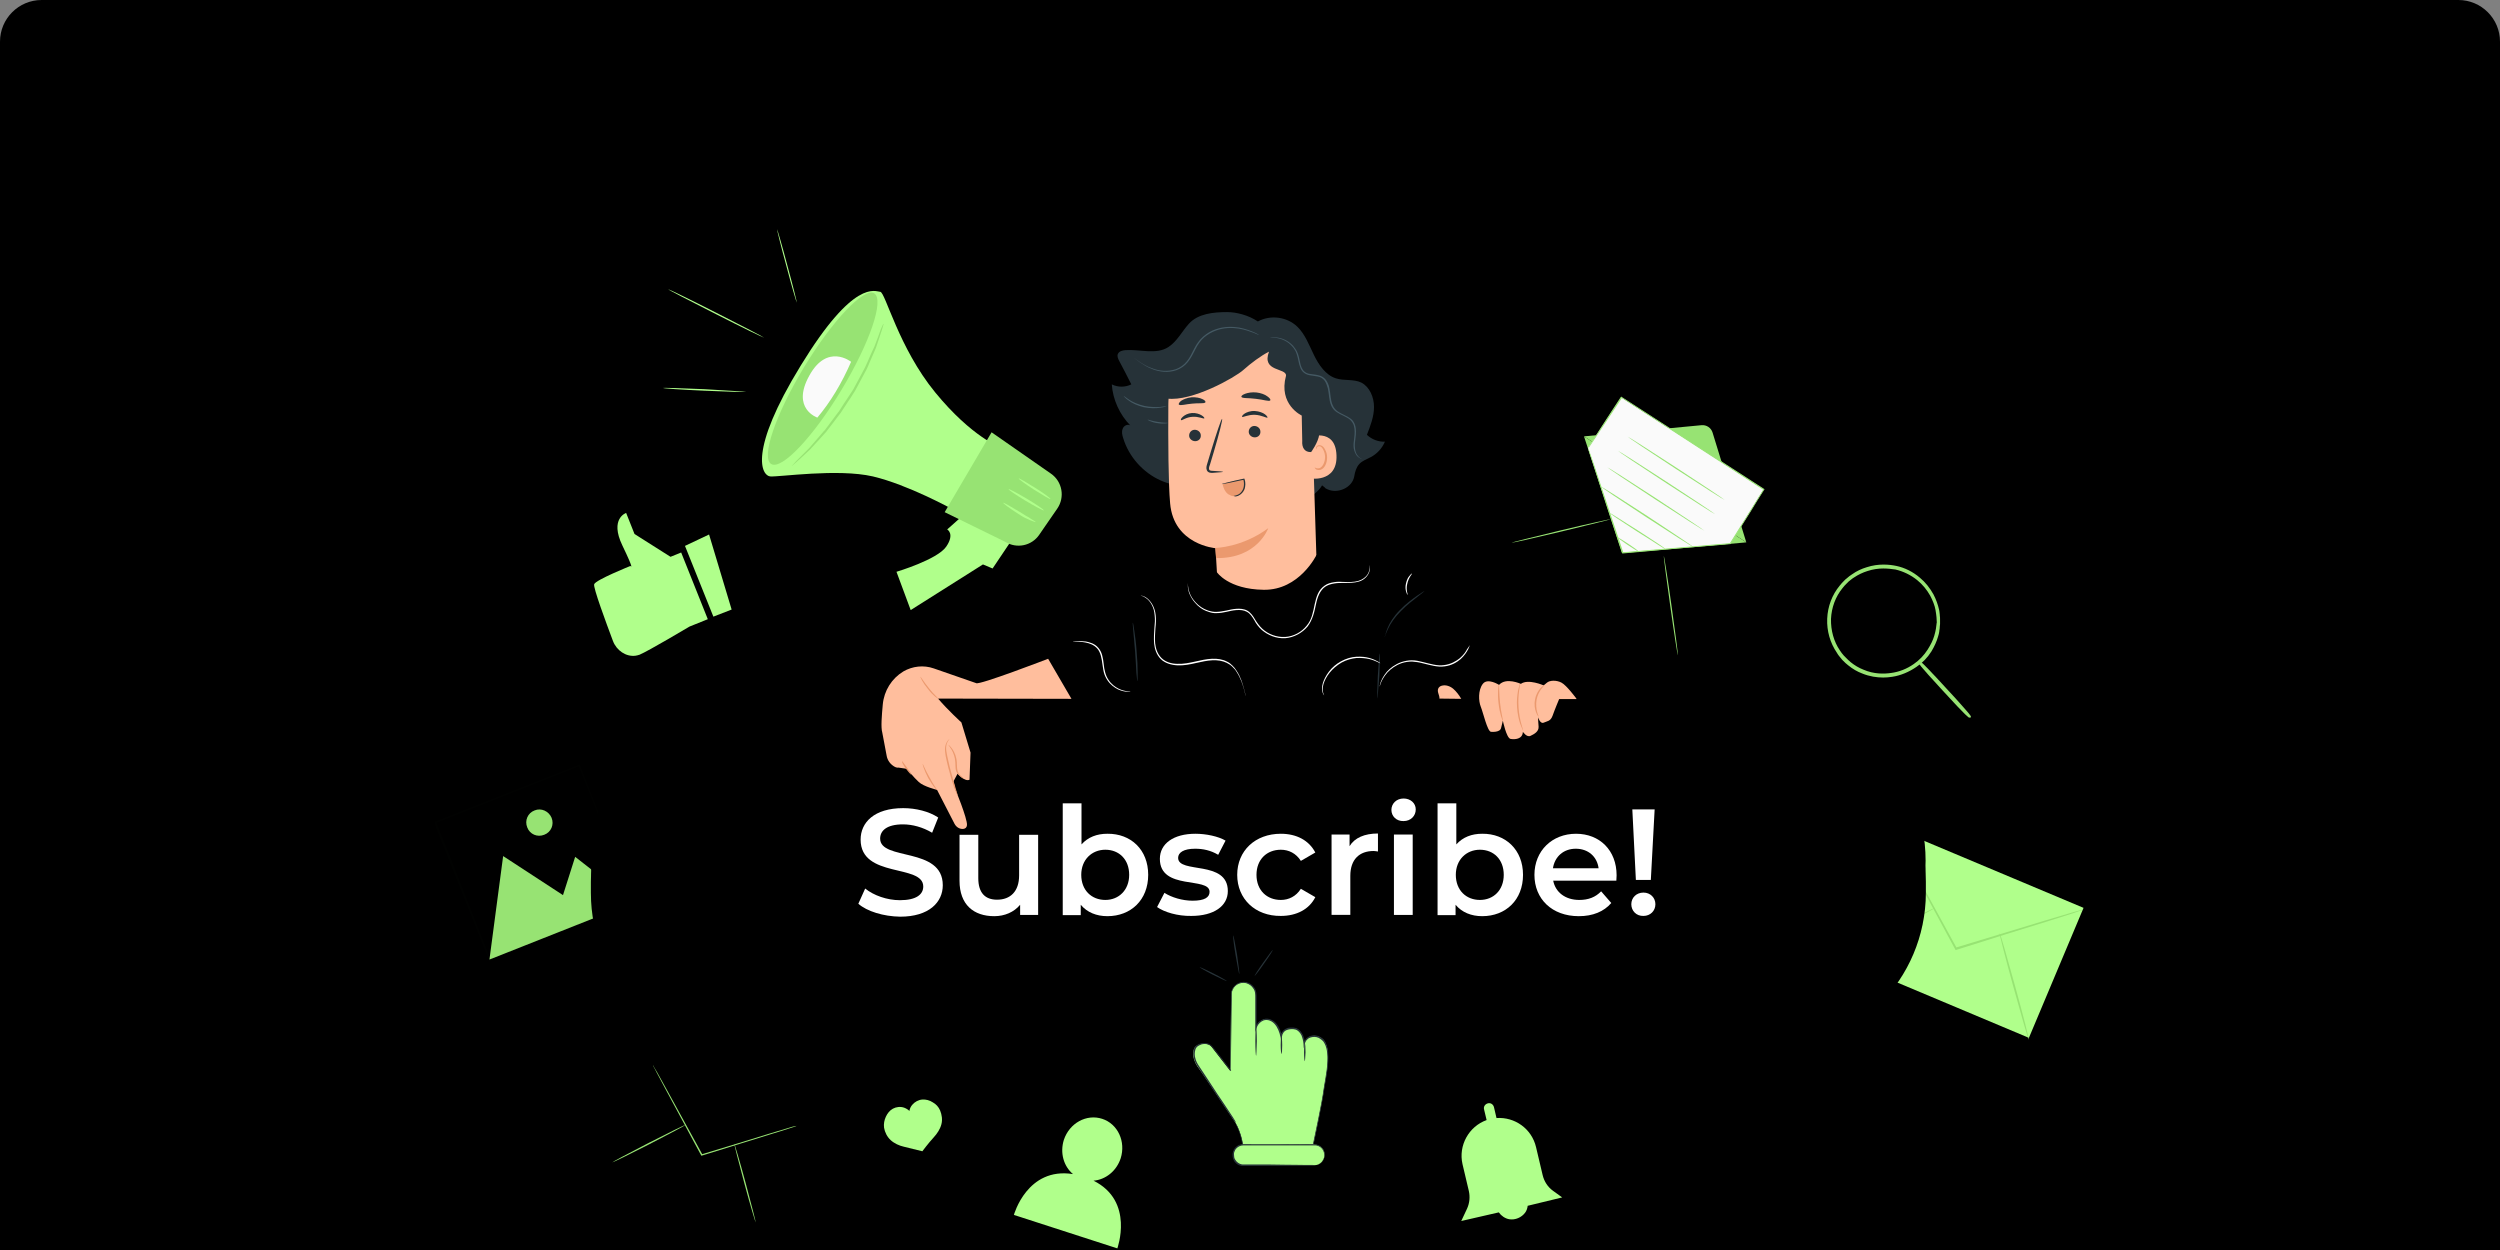 <svg width="600" height="300" viewBox="0 0 600 300" fill="none" xmlns="http://www.w3.org/2000/svg">
<rect x="0" y="0" width="600" height="300" fill="#808080" stroke="none"/>
<path d="M0 10C0 4.477 4.477 0 10 0H590C595.523 0 600 4.477 600 10V300H0V10Z" fill="#000000"/>
<g clip-path="url(#clip0_6277_29253)">
<path d="M453.705 198.404L440.591 229.602L486.939 249.083L500.052 217.885L453.705 198.404Z" fill="#B0FF8B"/>
<path d="M500 218.295C500 218.295 499.817 218.417 499.391 218.539C498.965 218.66 498.357 218.904 497.626 219.147C496.044 219.634 493.853 220.365 491.114 221.217C485.575 222.921 477.906 225.295 469.507 227.973L469.324 228.034L469.263 227.851C469.203 227.729 469.142 227.607 469.02 227.425C464.759 219.573 460.925 212.452 458.125 207.218C456.786 204.662 455.63 202.592 454.839 201.071C454.473 200.401 454.169 199.793 453.986 199.366C453.804 199.001 453.682 198.758 453.682 198.758C453.682 198.758 453.804 198.94 454.047 199.306C454.291 199.732 454.595 200.279 454.96 200.949C455.812 202.41 456.908 204.479 458.369 207.035C461.229 212.209 465.125 219.33 469.385 227.121C469.446 227.242 469.507 227.364 469.629 227.547L469.385 227.425C477.845 224.869 485.453 222.556 491.053 220.852C493.792 220.06 496.044 219.391 497.626 218.904C498.357 218.721 498.965 218.539 499.391 218.417C499.817 218.356 500 218.295 500 218.295Z" fill="#97E373"/>
<path d="M440.597 230.045C440.536 229.923 445.831 227.123 452.404 223.776C458.978 220.428 464.334 217.811 464.395 217.872C464.456 217.994 459.16 220.794 452.587 224.141C446.014 227.55 440.597 230.167 440.597 230.045Z" fill="#97E373"/>
<path d="M479.915 223.958C480.037 223.897 481.68 229.618 483.627 236.678C485.575 243.738 487.036 249.46 486.914 249.52C486.792 249.581 485.149 243.86 483.201 236.8C481.254 229.74 479.793 224.018 479.915 223.958Z" fill="#97E373"/>
<path d="M156.71 255.364L146.946 278.594L181.398 293.075L191.162 269.845L156.71 255.364Z" fill="#000000"/>
<path d="M191.175 270.218C191.175 270.218 191.053 270.279 190.749 270.401C190.444 270.523 189.958 270.644 189.41 270.827C188.253 271.192 186.61 271.74 184.541 272.349C180.402 273.627 174.741 275.392 168.472 277.34L168.351 277.4L168.29 277.279C168.229 277.157 168.168 277.096 168.107 276.974C164.942 271.131 162.082 265.836 160.012 261.941C158.978 260.054 158.186 258.472 157.578 257.376C157.334 256.828 157.091 256.463 156.908 256.098C156.787 255.794 156.665 255.672 156.726 255.672C156.726 255.672 156.847 255.794 156.969 256.098C157.152 256.402 157.395 256.828 157.699 257.315C158.308 258.411 159.16 259.932 160.195 261.819C162.325 265.654 165.186 270.949 168.412 276.792C168.472 276.913 168.533 276.974 168.594 277.096L168.412 277.035C174.681 275.148 180.402 273.383 184.541 272.105C186.549 271.497 188.253 271.01 189.41 270.644C189.958 270.462 190.384 270.34 190.749 270.279C190.992 270.218 191.175 270.218 191.175 270.218Z" fill="#97E373"/>
<path d="M146.926 278.98C146.866 278.919 150.822 276.789 155.691 274.294C160.56 271.798 164.577 269.851 164.638 269.912C164.699 269.972 160.743 272.103 155.874 274.598C151.004 277.094 146.987 279.041 146.926 278.98Z" fill="#97E373"/>
<path d="M176.202 274.418C176.263 274.418 177.541 278.618 178.941 283.852C180.341 289.086 181.436 293.347 181.376 293.408C181.315 293.408 180.037 289.208 178.637 283.974C177.237 278.739 176.141 274.479 176.202 274.418Z" fill="#97E373"/>
<path d="M140.836 179.209L99.981 195.398L115.655 234.952L156.509 218.763L140.836 179.209Z" fill="#000000"/>
<path d="M117.468 230.29L120.754 205.457L135.118 214.83L138.04 205.64L152.039 216.595L117.468 230.29Z" fill="#97E373"/>
<path d="M132.38 196.265C133.049 197.908 132.258 199.734 130.615 200.343C128.971 201.012 127.146 200.221 126.537 198.578C125.867 196.934 126.659 195.108 128.302 194.5C129.884 193.83 131.71 194.682 132.38 196.265Z" fill="#97E373"/>
<g opacity="0.3">
<g opacity="0.3">
<g opacity="0.3">
<path opacity="0.3" d="M152.039 216.716C152.039 216.716 152.039 216.655 151.978 216.534C151.917 216.412 151.856 216.29 151.795 216.047C151.613 215.621 151.369 215.012 151.065 214.282C150.456 212.699 149.543 210.447 148.387 207.587C146.074 201.805 142.787 193.588 138.831 183.728L139.075 183.85C129.093 187.806 117.224 192.553 104.565 197.544C104.504 197.605 104.808 197.057 104.686 197.301V197.361V197.422L104.747 197.544L104.869 197.848L105.112 198.396L105.538 199.492C105.843 200.222 106.147 200.952 106.451 201.744C107.06 203.204 107.608 204.665 108.217 206.126C109.373 209.047 110.468 211.847 111.564 214.647C113.755 220.186 115.825 225.42 117.711 230.228L117.468 230.106C127.815 226.028 136.397 222.681 142.483 220.307C145.526 219.151 147.9 218.177 149.543 217.568C150.335 217.264 151.004 217.021 151.43 216.838C151.613 216.777 151.795 216.716 151.917 216.655C151.978 216.716 152.039 216.716 152.039 216.716C152.039 216.716 151.978 216.716 151.917 216.777C151.795 216.838 151.674 216.899 151.43 216.96C151.004 217.142 150.395 217.386 149.604 217.69C147.961 218.36 145.587 219.273 142.605 220.49C136.518 222.924 127.876 226.394 117.59 230.532L117.407 230.593L117.346 230.411C115.459 225.602 113.329 220.368 111.138 214.829C110.042 212.091 108.886 209.23 107.73 206.308C107.182 204.848 106.573 203.387 105.965 201.926C105.66 201.196 105.356 200.465 105.052 199.674L104.626 198.579L104.504 198.031L104.382 197.727L104.321 197.605V197.544V197.483C104.199 197.727 104.443 197.118 104.443 197.179C117.103 192.188 128.971 187.501 138.953 183.545L139.136 183.484L139.196 183.667C143.092 193.588 146.318 201.865 148.63 207.647C149.726 210.508 150.639 212.76 151.248 214.343C151.552 215.073 151.734 215.682 151.917 216.108C151.978 216.29 152.039 216.412 152.1 216.534C152.039 216.655 152.039 216.716 152.039 216.716Z" fill="#97E373"/>
</g>
</g>
</g>
<path d="M374.924 287.381L372.733 285.798C371.454 284.885 370.602 283.546 370.237 282.025L368.655 275.33C367.62 270.887 363.542 268.026 359.16 268.33L358.551 265.713C358.369 265.044 357.76 264.618 357.09 264.8C356.421 264.983 355.995 265.591 356.177 266.261L356.786 268.817C352.526 270.339 349.969 274.904 351.004 279.408L352.526 285.859C352.83 287.259 352.708 288.72 352.1 290.059L350.7 293.041L359.708 290.972C360.316 291.824 361.229 292.433 362.203 292.615C363.664 292.859 365.185 292.189 366.038 291.033C366.403 290.546 366.585 289.937 366.646 289.389L374.924 287.381Z" fill="#B0FF8B"/>
<path d="M380.158 104.727L419.111 130.168L402.678 157.252L362.812 130.229L380.158 104.727Z" fill="#000000"/>
<path d="M380.158 104.726L408.338 102.048C409.556 101.927 410.651 102.657 411.016 103.813L419.111 130.168" fill="#000000"/>
<path d="M380.158 104.726L408.338 102.048C409.556 101.927 410.651 102.657 411.016 103.813L419.111 130.168" fill="#97E373"/>
<path d="M362.812 130.229C362.812 130.168 368.168 128.829 374.741 127.247C381.376 125.664 386.732 124.508 386.732 124.569C386.732 124.63 381.376 125.969 374.802 127.551C368.229 129.134 362.812 130.351 362.812 130.229Z" fill="#97E373"/>
<path d="M402.678 157.251C402.617 157.251 401.765 151.956 400.852 145.383C399.939 138.809 399.209 133.453 399.331 133.453C399.392 133.453 400.244 138.748 401.157 145.322C402.07 151.895 402.8 157.251 402.678 157.251Z" fill="#97E373"/>
<path d="M380.158 104.727L389.349 132.846L419.111 130.168L380.158 104.727Z" fill="#97E373"/>
<path d="M381.132 107.467L389.106 95.356L423.311 117.449L415.277 130.474L389.471 132.604L381.132 107.467Z" fill="#FAFAFA"/>
<path d="M381.132 107.466C381.132 107.466 381.193 107.649 381.315 107.953C381.437 108.258 381.558 108.684 381.802 109.292C382.228 110.449 382.776 112.153 383.506 114.344C384.967 118.726 387.036 124.995 389.592 132.603L389.471 132.543C396.896 131.934 405.721 131.143 415.277 130.351L415.155 130.412C416.677 127.917 418.32 125.361 419.964 122.683C421.059 120.917 422.155 119.152 423.25 117.387L423.311 117.631C409.556 108.684 397.383 100.832 389.166 95.476H389.288C386.793 99.25 384.784 102.293 383.384 104.362C382.715 105.397 382.167 106.188 381.802 106.736C381.619 106.98 381.498 107.223 381.376 107.345C381.193 107.406 381.132 107.466 381.132 107.466C381.132 107.466 381.193 107.406 381.254 107.284C381.376 107.162 381.498 106.919 381.619 106.675C381.984 106.127 382.471 105.336 383.141 104.302C384.48 102.171 386.488 99.128 388.984 95.294L389.106 95.172L389.166 95.233C397.444 100.589 409.617 108.44 423.372 117.326L423.494 117.387L423.433 117.509C422.337 119.213 421.242 120.978 420.146 122.804C418.503 125.421 416.86 128.039 415.338 130.534L415.277 130.595H415.216C405.661 131.386 396.835 132.116 389.41 132.725H389.288L389.227 132.603C386.732 124.995 384.662 118.665 383.263 114.283C382.532 112.092 381.984 110.388 381.619 109.232C381.437 108.684 381.315 108.197 381.193 107.893C381.193 107.649 381.132 107.466 381.132 107.466Z" fill="#97E373"/>
<path d="M413.938 120.006C413.877 120.067 408.643 116.719 402.191 112.52C395.74 108.32 390.566 104.851 390.627 104.79C390.688 104.729 395.922 108.077 402.374 112.276C408.825 116.476 413.999 119.945 413.938 120.006Z" fill="#97E373"/>
<path d="M411.625 123.412C411.564 123.473 406.33 120.126 399.878 115.926C393.427 111.726 388.253 108.257 388.314 108.196C388.375 108.135 393.609 111.483 400.061 115.682C406.512 119.882 411.686 123.351 411.625 123.412Z" fill="#97E373"/>
<path d="M409.069 127.369C409.008 127.43 403.774 124.083 397.322 119.883C390.87 115.683 385.697 112.214 385.758 112.153C385.819 112.092 391.053 115.44 397.505 119.639C403.895 123.839 409.069 127.308 409.069 127.369Z" fill="#97E373"/>
<path d="M406.452 131.325C406.391 131.386 401.4 128.221 395.253 124.204C389.106 120.187 384.176 116.9 384.236 116.778C384.297 116.717 389.288 119.882 395.435 123.899C401.522 127.916 406.452 131.203 406.452 131.325Z" fill="#97E373"/>
<path d="M399.818 131.874C399.818 131.874 399.635 131.813 399.27 131.57C398.844 131.326 398.357 131.022 397.809 130.657C396.531 129.804 394.827 128.77 393.001 127.613C391.114 126.396 389.471 125.3 388.253 124.509C387.645 124.083 387.158 123.779 386.854 123.535C386.549 123.292 386.367 123.17 386.367 123.109C386.367 123.109 386.549 123.17 386.914 123.414C387.341 123.657 387.827 123.961 388.375 124.327C389.653 125.179 391.358 126.213 393.184 127.37C395.07 128.587 396.714 129.683 397.931 130.474C398.54 130.9 399.026 131.204 399.331 131.448C399.635 131.691 399.818 131.874 399.818 131.874Z" fill="#97E373"/>
<path d="M393.183 132.298C393.123 132.359 391.966 131.69 390.627 130.777C389.288 129.864 388.193 129.073 388.253 129.012C388.314 128.951 389.471 129.62 390.81 130.533C392.21 131.446 393.244 132.237 393.183 132.298Z" fill="#97E373"/>
<path d="M244.188 127.551L238.223 136.437L235.91 135.463L218.564 146.419L215.155 137.229C215.155 137.229 224.954 134.307 227.085 131.203C229.215 128.099 227.328 127.064 227.328 127.064L232.319 122.621L244.188 127.551Z" fill="#B0FF8B"/>
<path d="M240.17 107.404C240.17 107.404 233.293 104.969 224.467 94.196C215.642 83.423 212.477 70.094 211.26 70.033C210.042 69.972 204.991 66.807 192.209 87.684C179.428 108.499 182.836 114.16 184.845 114.342C186.853 114.525 201.035 112.395 209.495 114.342C217.955 116.351 228.423 122.133 228.423 122.133L240.17 107.404Z" fill="#B0FF8B"/>
<path d="M253.743 122.07L250.761 126.392L249.422 128.339C247.596 131.017 244.005 131.748 241.266 130.043L226.719 122.922L237.979 103.75L252.221 113.671C254.96 115.558 255.63 119.331 253.743 122.07Z" fill="#97E373"/>
<path d="M192.939 88.173C186.123 99.493 182.593 109.84 185.088 111.362C187.583 112.884 195.131 104.91 201.947 93.59C208.764 82.269 212.294 71.922 209.799 70.4C207.364 68.939 199.817 76.852 192.939 88.173Z" fill="#97E373"/>
<path d="M250.517 122.497C250.457 122.619 248.509 121.584 246.135 120.184C243.822 118.785 241.936 117.506 242.057 117.385C242.118 117.263 244.066 118.298 246.44 119.698C248.752 121.097 250.578 122.315 250.517 122.497Z" fill="#B0FF8B"/>
<path d="M252.1 119.76C252.039 119.882 250.274 118.847 248.144 117.508C246.074 116.169 244.431 114.952 244.492 114.83C244.553 114.708 246.318 115.743 248.448 117.082C250.578 118.421 252.222 119.638 252.1 119.76Z" fill="#B0FF8B"/>
<path d="M248.57 125.3C248.57 125.36 248.083 125.178 247.292 124.873C246.926 124.691 246.5 124.508 245.953 124.265C245.466 124.021 244.979 123.717 244.431 123.352C242.301 122.013 240.718 120.796 240.779 120.674C240.84 120.552 242.605 121.587 244.735 122.865C245.283 123.169 245.77 123.534 246.196 123.778C246.683 124.021 247.109 124.265 247.413 124.508C248.144 124.934 248.57 125.239 248.57 125.3Z" fill="#B0FF8B"/>
<path d="M204.26 86.834C204.26 86.834 198.539 82.269 194.218 90.181C189.836 98.093 196.165 100.224 196.165 100.224C199.33 96.45 202.008 92.007 204.26 86.834Z" fill="#FAFAFA"/>
<path d="M212.051 77.703C212.112 77.703 211.929 78.251 211.625 79.286C211.321 80.259 210.834 81.72 210.225 83.485C209.86 84.337 209.434 85.311 209.008 86.285C208.764 86.772 208.582 87.32 208.338 87.868C208.216 88.111 208.095 88.415 207.973 88.659C207.851 88.902 207.669 89.207 207.547 89.45C206.938 90.546 206.33 91.702 205.721 92.858C205.538 93.163 205.417 93.467 205.234 93.771C205.052 94.076 204.869 94.38 204.686 94.623C204.321 95.232 203.956 95.78 203.53 96.388C203.165 96.997 202.739 97.606 202.374 98.153C202.191 98.458 202.008 98.762 201.826 99.006C201.643 99.249 201.4 99.553 201.217 99.797C200.426 100.892 199.635 101.866 198.843 102.901C198.661 103.144 198.478 103.388 198.296 103.631C198.113 103.875 197.87 104.057 197.687 104.301C197.322 104.727 196.896 105.153 196.531 105.579C195.8 106.37 195.07 107.161 194.461 107.831C193.122 109.109 191.966 110.144 191.235 110.813C190.444 111.483 190.018 111.909 190.018 111.848C190.018 111.848 190.383 111.422 191.114 110.631C191.844 109.9 192.94 108.805 194.218 107.527C194.826 106.796 195.496 106.066 196.226 105.214C196.591 104.788 196.957 104.362 197.322 103.936C197.504 103.692 197.687 103.51 197.93 103.266C198.113 103.023 198.296 102.779 198.478 102.536C199.209 101.562 200 100.527 200.791 99.432C200.974 99.188 201.217 98.884 201.4 98.64C201.582 98.397 201.765 98.093 201.947 97.788C202.313 97.18 202.678 96.632 203.104 96.023C203.469 95.415 203.895 94.867 204.26 94.258C204.443 93.954 204.625 93.71 204.808 93.406C204.991 93.102 205.112 92.797 205.295 92.493C205.904 91.337 206.573 90.18 207.121 89.085C207.243 88.841 207.425 88.537 207.547 88.293C207.669 88.05 207.79 87.746 207.912 87.502C208.156 86.954 208.399 86.468 208.582 85.981C209.008 85.007 209.434 84.033 209.86 83.181C210.529 81.477 211.016 80.077 211.381 79.042C211.747 78.19 211.99 77.703 212.051 77.703Z" fill="#97E373"/>
<path d="M179.063 94.075C179.063 94.136 174.559 94.014 169.081 93.771C163.542 93.528 159.099 93.223 159.099 93.101C159.099 93.041 163.603 93.162 169.081 93.406C174.559 93.71 179.063 94.014 179.063 94.075Z" fill="#B0FF8B"/>
<path d="M183.384 81.048C183.323 81.109 178.15 78.614 171.82 75.388C165.49 72.162 160.317 69.545 160.377 69.423C160.438 69.362 165.612 71.858 171.942 75.083C178.332 78.309 183.445 80.987 183.384 81.048Z" fill="#B0FF8B"/>
<path d="M191.235 72.651C191.175 72.651 190.018 68.755 188.74 63.886C187.401 59.017 186.427 55 186.488 55C186.549 55 187.705 58.895 188.983 63.764C190.322 68.634 191.296 72.59 191.235 72.651Z" fill="#B0FF8B"/>
<path d="M225.624 266.505C225.259 265.653 224.65 264.984 223.859 264.558C223.128 264.071 222.215 263.827 221.363 263.888C220.45 263.949 219.537 264.436 218.929 265.166C218.564 265.592 218.32 266.14 218.259 266.627C217.894 266.262 217.468 266.018 216.981 265.836C216.068 265.531 215.094 265.653 214.303 266.079C213.512 266.505 212.964 267.236 212.599 268.027C212.234 268.818 212.051 269.731 212.173 270.644C212.355 271.74 212.903 272.835 213.755 273.626C214.607 274.418 215.825 274.965 216.92 275.209C218.868 275.696 221.363 276.304 221.363 276.304C221.363 276.304 222.763 274.418 224.102 272.957C224.893 272.105 225.624 271.009 225.928 269.853C226.232 268.757 226.05 267.54 225.624 266.505Z" fill="#B0FF8B"/>
<path d="M465.125 149.584C465.064 149.584 465.186 148.428 464.76 146.358C464.577 145.324 464.151 144.106 463.421 142.828C462.69 141.55 461.656 140.211 460.256 139.055C458.856 137.898 457.03 136.924 454.9 136.437C452.769 136.011 450.396 135.951 448.083 136.742C446.927 137.107 445.77 137.655 444.735 138.385C444.188 138.75 443.701 139.176 443.214 139.602C442.788 140.089 442.301 140.515 441.875 141.063C440.231 143.133 439.197 145.811 439.075 148.61C439.014 151.41 439.805 154.149 441.266 156.34C441.631 156.888 442.057 157.375 442.483 157.862C442.97 158.288 443.396 158.775 443.883 159.14C444.857 159.931 445.953 160.601 447.109 161.027C449.361 162 451.735 162.122 453.865 161.879C455.995 161.574 457.882 160.722 459.404 159.688C460.925 158.653 462.082 157.375 462.873 156.158C463.664 154.94 464.212 153.784 464.455 152.749C465.064 150.741 465.064 149.584 465.125 149.584C465.125 149.584 465.125 149.645 465.125 149.767C465.125 149.949 465.125 150.132 465.064 150.375C465.064 150.68 465.003 150.984 464.942 151.41C464.881 151.836 464.821 152.262 464.638 152.749C464.395 153.784 463.847 154.94 463.056 156.218C462.264 157.497 461.108 158.775 459.586 159.87C458.065 160.966 456.117 161.818 453.926 162.183C451.735 162.487 449.3 162.305 446.987 161.331C445.831 160.905 444.735 160.235 443.701 159.383C443.153 159.018 442.727 158.531 442.24 158.044C441.814 157.557 441.388 157.01 441.023 156.462C439.44 154.21 438.649 151.41 438.71 148.489C438.832 145.628 439.866 142.828 441.631 140.759C442.057 140.211 442.544 139.724 442.97 139.298C443.457 138.872 444.005 138.446 444.553 138.081C445.648 137.35 446.805 136.742 447.961 136.437C450.335 135.646 452.83 135.707 454.961 136.133C457.152 136.62 458.978 137.655 460.438 138.872C461.899 140.089 462.934 141.489 463.603 142.767C464.273 144.106 464.699 145.324 464.881 146.358C465.003 146.845 465.064 147.332 465.064 147.758C465.125 148.184 465.125 148.489 465.125 148.793C465.125 149.036 465.125 149.28 465.125 149.402C465.125 149.523 465.125 149.584 465.125 149.584Z" fill="#97E373"/>
<path d="M451.978 162.608C450.456 162.608 448.691 162.364 446.926 161.634C445.77 161.208 444.614 160.538 443.579 159.686C443.153 159.382 442.727 158.956 442.362 158.591L442.118 158.347L441.875 158.043C441.509 157.617 441.144 157.191 440.84 156.643C439.257 154.33 438.405 151.47 438.527 148.487C438.649 145.505 439.744 142.705 441.509 140.575C441.875 140.088 442.24 139.723 442.666 139.297L442.909 139.053L443.214 138.81C443.64 138.445 444.066 138.079 444.492 137.836C445.587 137.045 446.805 136.497 448.022 136.132C450.822 135.219 453.439 135.462 455.143 135.827C457.152 136.253 459.099 137.227 460.743 138.627C462.082 139.723 463.177 141.123 464.029 142.644C464.699 143.922 465.125 145.201 465.368 146.296C465.49 146.722 465.49 147.209 465.551 147.574V147.696C465.612 148.061 465.612 148.365 465.612 148.731V149.339C465.612 149.461 465.612 149.522 465.612 149.583C465.612 149.644 465.612 149.704 465.612 149.765L465.551 150.374C465.551 150.739 465.49 151.104 465.429 151.409V151.53C465.368 151.896 465.307 152.322 465.125 152.809C464.82 153.904 464.273 155.121 463.542 156.339C462.629 157.799 461.412 159.078 459.951 160.051C458.186 161.269 456.178 162.121 454.169 162.425C453.378 162.547 452.708 162.608 451.978 162.608ZM451.978 136.436C450.822 136.436 449.483 136.619 448.204 137.045C447.048 137.41 446.013 137.897 444.918 138.627C444.492 138.871 444.127 139.236 443.701 139.54L443.214 140.027C442.848 140.392 442.483 140.757 442.179 141.183C440.536 143.192 439.562 145.809 439.44 148.548C439.379 151.287 440.11 153.965 441.57 156.095C441.875 156.582 442.179 156.947 442.544 157.373L442.788 157.617L443.031 157.86C443.396 158.225 443.761 158.591 444.127 158.895C445.1 159.686 446.135 160.295 447.231 160.721C449.726 161.816 452.222 161.756 453.865 161.512C455.752 161.269 457.638 160.538 459.282 159.382C460.621 158.469 461.777 157.252 462.629 155.913C463.36 154.756 463.907 153.661 464.212 152.626C464.638 151.226 464.699 150.313 464.76 149.826C464.76 149.704 464.76 149.583 464.82 149.522C464.82 149.461 464.82 149.339 464.82 149.218C464.82 148.731 464.76 147.757 464.516 146.357C464.334 145.322 463.847 144.105 463.238 142.949C462.447 141.549 461.412 140.271 460.134 139.236C458.551 137.958 456.725 137.106 454.9 136.68C454.047 136.558 453.074 136.436 451.978 136.436Z" fill="#97E373"/>
<path d="M460.621 158.954C460.682 158.893 463.482 161.693 466.768 165.284C470.055 168.875 472.672 171.796 472.611 171.918C472.551 171.979 469.812 169.179 466.464 165.588C463.177 161.997 460.56 159.015 460.621 158.954Z" fill="#97E373"/>
<path d="M472.733 172.224H472.611C472.489 172.224 472.185 172.224 466.281 165.772C460.317 159.32 460.377 159.077 460.377 158.955V158.833L460.499 158.773C460.743 158.529 460.804 158.529 462.812 160.598C463.968 161.816 465.49 163.398 467.073 165.163C468.655 166.867 470.177 168.511 471.272 169.789C473.159 171.919 473.159 171.98 472.916 172.224H472.733Z" fill="#97E373"/>
<path d="M163.481 132.6L160.925 133.635L152.282 128.157L150.274 123.105C150.274 123.105 146.257 124.444 149.361 130.896C152.465 137.348 151.308 135.826 151.308 135.826C151.308 135.826 142.97 139.174 142.605 140.208C142.3 140.939 145.405 149.277 147.109 153.842C147.961 156.094 150.213 157.676 152.526 157.372C152.83 157.311 153.195 157.25 153.5 157.129C155.569 156.276 165.49 150.373 165.49 150.373L169.872 148.608L163.481 132.6Z" fill="#B0FF8B"/>
<path d="M170.176 128.277L175.593 146.293L171.211 147.997L164.394 131.016L170.176 128.277Z" fill="#B0FF8B"/>
<path d="M421.363 264.07L418.381 264.557L410.347 256.523L409.373 250.559C409.373 250.559 404.687 251.046 406.513 258.775C408.339 266.505 407.426 264.618 407.426 264.618C407.426 264.618 397.626 266.262 396.957 267.235C396.47 267.966 397.809 277.765 398.6 283.06C398.965 285.738 401.035 287.929 403.591 288.173C403.956 288.234 404.322 288.173 404.687 288.112C407.121 287.686 419.294 283.669 419.294 283.669L424.468 282.817L421.363 264.07Z" fill="#000000"/>
<path d="M429.641 261.027L431.162 281.721L426.05 282.573L422.763 262.549L429.641 261.027Z" fill="#000000"/>
<path d="M262.447 283.365C265.307 283.121 267.925 281.113 268.959 278.009C270.237 273.992 268.29 269.731 264.516 268.514C260.743 267.296 256.665 269.548 255.326 273.566C254.352 276.67 255.265 279.895 257.517 281.782C246.5 280.017 243.335 291.581 243.335 291.581L268.168 299.615C268.107 299.676 272.368 288.295 262.447 283.365Z" fill="#B0FF8B"/>
<path d="M424.407 252.076H179.611C158.734 252.076 141.814 235.156 141.814 214.279V211.601C141.814 190.725 158.734 173.805 179.611 173.805H424.407C445.283 173.805 462.203 190.725 462.203 211.601V214.279C462.143 235.156 445.283 252.076 424.407 252.076Z" fill="#000000"/>
<g opacity="0.3">
<path opacity="0.3" d="M424.407 252.076H179.611C158.734 252.076 141.814 235.156 141.814 214.279V211.601C141.814 190.725 158.734 173.805 179.611 173.805H424.407C445.283 173.805 462.203 190.725 462.203 211.601V214.279C462.143 235.156 445.283 252.076 424.407 252.076Z" fill="black"/>
</g>
<path d="M423.068 245.626H180.95C159.343 245.626 141.875 228.097 141.875 206.551C141.875 184.945 159.404 167.477 180.95 167.477H423.068C444.675 167.477 462.143 185.005 462.143 206.551C462.143 228.158 444.675 245.626 423.068 245.626Z" fill="#000000"/>
<g opacity="0.3">
<g opacity="0.3">
<path opacity="0.3" d="M374.985 167.477C374.985 167.477 373.22 167.537 372.307 167.537C369.264 167.477 363.786 167.477 363.786 167.477L359.891 174.719C360.804 176.606 361.96 178.797 364.029 179.223C365.064 179.406 366.099 179.162 367.133 178.858C369.568 178.067 371.942 176.911 373.95 175.328C375.168 174.354 376.263 173.137 376.628 171.676C376.993 170.094 376.385 168.085 374.985 167.477Z" fill="black"/>
</g>
</g>
<path d="M206 216.899L207.643 213.247C209.652 214.89 212.878 216.047 215.982 216.047C219.938 216.047 221.581 214.647 221.581 212.76C221.581 207.282 206.548 210.873 206.548 201.5C206.548 197.422 209.774 193.953 216.773 193.953C219.816 193.953 222.981 194.744 225.172 196.205L223.712 199.857C221.46 198.518 218.964 197.848 216.712 197.848C212.817 197.848 211.234 199.37 211.234 201.257C211.234 206.674 226.268 203.144 226.268 212.456C226.268 216.534 222.981 220.003 216.043 220.003C212.026 219.942 208.069 218.725 206 216.899Z" fill="white"/>
<path d="M249.153 200.285V219.579H244.831V217.145C243.37 218.91 241.118 219.883 238.623 219.883C233.693 219.883 230.285 217.145 230.285 211.362V200.346H234.789V210.754C234.789 214.284 236.432 215.927 239.293 215.927C242.458 215.927 244.588 213.98 244.588 210.084V200.346H249.153V200.285Z" fill="white"/>
<path d="M275.568 209.961C275.568 215.986 271.429 219.881 265.769 219.881C263.152 219.881 260.9 218.969 259.378 217.143V219.638H255.057V192.797H259.561V202.657C261.143 200.892 263.273 200.101 265.769 200.101C271.429 200.04 275.568 203.935 275.568 209.961ZM271.003 209.961C271.003 206.248 268.569 203.935 265.282 203.935C262.056 203.935 259.5 206.309 259.5 209.961C259.5 213.673 261.995 215.986 265.282 215.986C268.508 215.986 271.003 213.612 271.003 209.961Z" fill="white"/>
<path d="M277.698 217.691L279.463 214.283C281.168 215.378 283.785 216.17 286.219 216.17C289.08 216.17 290.297 215.378 290.297 214.039C290.297 210.327 278.368 213.796 278.368 206.127C278.368 202.475 281.654 200.102 286.889 200.102C289.445 200.102 292.367 200.71 294.132 201.745L292.367 205.153C290.541 204.058 288.654 203.693 286.828 203.693C284.089 203.693 282.75 204.606 282.75 205.884C282.75 209.779 294.679 206.31 294.679 213.857C294.679 217.448 291.332 219.822 285.915 219.822C282.628 219.882 279.402 218.909 277.698 217.691Z" fill="white"/>
<path d="M296.931 209.962C296.931 204.179 301.253 200.102 307.4 200.102C311.173 200.102 314.156 201.684 315.677 204.606L312.208 206.614C311.052 204.788 309.287 203.936 307.4 203.936C304.052 203.936 301.557 206.249 301.557 209.962C301.557 213.735 304.113 215.987 307.4 215.987C309.287 215.987 311.052 215.135 312.208 213.309L315.677 215.318C314.217 218.239 311.173 219.822 307.4 219.822C301.253 219.882 296.931 215.744 296.931 209.962Z" fill="white"/>
<path d="M330.711 200.039V204.36C330.285 204.3 329.981 204.239 329.676 204.239C326.268 204.239 324.077 206.247 324.077 210.203V219.576H319.573V200.283H323.894V203.082C325.111 201.074 327.485 200.039 330.711 200.039Z" fill="white"/>
<path d="M333.937 194.38C333.937 192.858 335.154 191.641 336.858 191.641C338.501 191.641 339.78 192.736 339.78 194.258C339.78 195.84 338.562 197.058 336.858 197.058C335.154 197.118 333.937 195.901 333.937 194.38ZM334.545 200.283H339.049V219.577H334.545V200.283Z" fill="white"/>
<path d="M365.525 209.961C365.525 215.986 361.387 219.881 355.726 219.881C353.109 219.881 350.857 218.969 349.336 217.143V219.638H345.014V192.797H349.518V202.657C351.101 200.892 353.231 200.101 355.726 200.101C361.326 200.04 365.525 203.935 365.525 209.961ZM360.9 209.961C360.9 206.248 358.465 203.935 355.178 203.935C351.953 203.935 349.396 206.309 349.396 209.961C349.396 213.673 351.892 215.986 355.178 215.986C358.465 215.986 360.9 213.612 360.9 209.961Z" fill="white"/>
<path d="M387.923 211.361H372.768C373.316 214.161 375.69 215.987 379.037 215.987C381.228 215.987 382.932 215.318 384.271 213.918L386.706 216.718C384.941 218.787 382.263 219.882 378.915 219.882C372.464 219.882 368.264 215.744 368.264 209.962C368.264 204.179 372.525 200.102 378.246 200.102C383.906 200.102 387.984 204.058 387.984 210.083C387.984 210.388 387.923 210.935 387.923 211.361ZM372.707 208.379H383.663C383.298 205.579 381.167 203.693 378.185 203.693C375.264 203.693 373.133 205.579 372.707 208.379Z" fill="white"/>
<path d="M391.514 217.021C391.514 215.439 392.731 214.221 394.436 214.221C396.079 214.221 397.296 215.439 397.296 217.021C397.296 218.604 396.079 219.821 394.436 219.821C392.731 219.882 391.514 218.604 391.514 217.021ZM391.758 194.258H397.114L396.201 211.178H392.61L391.758 194.258Z" fill="white"/>
<g opacity="0.3">
<g opacity="0.3">
<path opacity="0.3" d="M235.728 175.267C234.815 173.015 233.354 168.937 231.406 167.477C231.406 167.477 219.112 167.659 219.051 167.477L224.772 187.927C226.598 189.388 227.511 191.396 228.12 193.283C228.728 195.17 229.215 197.239 230.554 198.639C231.954 200.1 234.571 200.465 235.788 198.883C237.127 197.117 235.667 194.622 235.606 192.37C235.545 190.179 236.945 188.17 237.554 186.04C238.588 182.449 237.127 178.676 235.728 175.267Z" fill="black"/>
</g>
</g>
<path d="M328.059 104.361C328.911 102.17 329.763 99.978 329.763 97.666C329.763 95.353 328.728 92.857 326.72 91.823C324.833 90.91 322.581 91.457 320.572 90.788C318.138 89.997 316.494 87.562 315.338 85.188C314.182 82.815 313.208 80.198 311.382 78.433C308.886 75.998 304.869 75.511 301.887 77.154C299.635 75.633 296.713 74.902 294.522 74.902C291.236 74.902 287.523 75.267 285.332 77.702C283.628 79.589 282.532 81.902 280.402 83.302C277.48 85.188 273.585 83.788 270.116 84.032C269.385 84.093 268.594 84.275 268.29 84.945C268.046 85.493 268.351 86.162 268.655 86.71C269.629 88.536 270.603 90.423 271.516 92.249C270.055 92.979 268.29 92.979 266.829 92.249C267.073 95.9 268.716 99.492 271.272 102.109C270.664 101.683 269.69 102.17 269.446 102.9C269.142 103.63 269.325 104.422 269.568 105.152C270.907 109.595 274.315 113.429 278.576 115.316C282.836 117.203 287.949 117.203 292.149 115.194L311.443 116.047C312.051 117.507 313.329 118.664 314.851 119.029C316.981 117.386 317.286 116.473 317.286 116.473C318.625 117.446 317.59 116.96 318.625 117.446C321.059 118.542 324.528 117.081 325.015 114.342C325.198 113.247 325.502 112.151 326.233 111.36C326.963 110.569 328.059 110.204 328.972 109.717C330.493 108.925 331.71 107.586 332.38 106.004C330.797 106.065 329.215 105.456 328.059 104.361Z" fill="#263238"/>
<path d="M280.402 96.996C280.463 87.318 287.949 79.345 297.626 78.614L298.6 78.554C309.008 78.371 314.912 87.135 314.79 97.543L316.312 145.383L292.636 147.087L291.723 131.566C291.723 131.566 281.68 130.775 280.828 120.793C280.402 115.924 280.341 106.003 280.402 96.996Z" fill="#FFBE9D"/>
<path d="M285.393 104.544C285.393 105.275 286.062 105.883 286.853 105.883C287.645 105.883 288.253 105.275 288.192 104.484C288.192 103.753 287.523 103.145 286.732 103.145C286.001 103.145 285.393 103.753 285.393 104.544Z" fill="#263238"/>
<path d="M283.445 100.829C283.628 101.012 284.663 100.099 286.184 100.038C287.706 99.916 288.862 100.586 289.045 100.403C289.106 100.342 288.923 99.977 288.375 99.673C287.888 99.368 287.036 99.064 286.062 99.125C285.089 99.186 284.358 99.612 283.932 99.977C283.445 100.403 283.324 100.707 283.445 100.829Z" fill="#263238"/>
<path d="M293.549 113.249C293.549 113.188 292.575 113.066 291.053 113.005C290.688 113.005 290.262 112.944 290.201 112.701C290.079 112.397 290.201 111.971 290.384 111.545C290.688 110.571 290.992 109.536 291.297 108.501C292.575 104.18 293.488 100.589 293.305 100.528C293.122 100.467 291.966 103.937 290.627 108.319C290.323 109.414 290.018 110.388 289.714 111.362C289.592 111.788 289.41 112.336 289.653 112.884C289.775 113.188 290.079 113.37 290.323 113.431C290.566 113.492 290.81 113.492 290.992 113.492C292.575 113.37 293.549 113.31 293.549 113.249Z" fill="#263238"/>
<path d="M282.958 97.117C283.323 97.421 284.601 96.995 286.123 96.873C287.645 96.691 288.984 96.934 289.288 96.569C289.41 96.386 289.166 96.021 288.558 95.778C287.949 95.473 287.036 95.291 285.94 95.352C284.906 95.473 283.993 95.838 283.445 96.204C282.958 96.63 282.776 96.995 282.958 97.117Z" fill="#263238"/>
<path d="M313.816 104.968C313.999 104.907 320.511 102.473 320.755 109.229C321.059 116.046 314.121 114.889 314.121 114.707C314.121 114.585 313.816 104.968 313.816 104.968Z" fill="#FFBE9D"/>
<path d="M315.521 112.151C315.521 112.151 315.642 112.212 315.825 112.334C316.007 112.395 316.373 112.456 316.738 112.334C317.468 112.029 318.016 110.873 318.016 109.656C318.016 109.047 317.833 108.439 317.59 107.952C317.346 107.465 317.042 107.099 316.677 107.099C316.312 107.039 316.068 107.282 316.007 107.465C315.947 107.647 315.947 107.769 315.947 107.83C315.947 107.83 315.825 107.708 315.825 107.465C315.825 107.343 315.947 107.16 316.068 107.039C316.251 106.917 316.433 106.795 316.738 106.856C317.286 106.856 317.772 107.343 318.016 107.891C318.32 108.439 318.503 109.047 318.503 109.778C318.503 111.177 317.894 112.456 316.92 112.76C316.433 112.882 316.068 112.76 315.825 112.638C315.521 112.334 315.521 112.151 315.521 112.151Z" fill="#EB996E"/>
<path d="M316.129 89.448C316.129 89.448 315.582 86.891 313.512 83.97C309.921 79.04 301.826 76.727 297.201 77.092C292.575 77.518 287.767 80.927 283.506 82.631C280.706 83.726 278.576 86.343 279.611 88.352C277.907 89.022 276.202 89.448 274.376 89.508C274.376 89.508 274.194 92.065 275.655 92.734L280.098 95.656C286.002 96.447 296.409 90.604 298.418 88.778C300.183 87.195 302.617 85.37 304.565 84.396C302.678 89.326 308.826 88.23 308.643 90.178C306.756 97.116 312.417 99.734 312.417 99.734L312.538 105.82C312.417 107.402 313.086 108.559 314.669 108.498C314.669 108.498 316.373 106.185 316.616 104.298C317.164 100.464 316.799 93.099 316.129 89.448Z" fill="#263238"/>
<path d="M291.662 131.505C291.662 131.505 298.052 131.444 304.382 126.758C304.382 126.758 301.826 134.122 291.844 133.94L291.662 131.505Z" fill="#EB996E"/>
<path d="M299.696 103.63C299.696 104.361 300.365 104.969 301.157 104.969C301.948 104.969 302.556 104.361 302.496 103.569C302.496 102.839 301.826 102.23 301.035 102.23C300.304 102.23 299.696 102.839 299.696 103.63Z" fill="#263238"/>
<path d="M298.113 100.039C298.296 100.222 299.513 99.492 301.156 99.552C302.8 99.613 304.017 100.405 304.2 100.222C304.26 100.161 304.078 99.796 303.591 99.431C303.104 99.066 302.191 98.7 301.156 98.639C300.122 98.579 299.209 98.944 298.722 99.248C298.174 99.613 297.991 99.978 298.113 100.039Z" fill="#263238"/>
<path d="M297.931 95.23C298.053 95.656 299.635 95.473 301.4 95.717C303.226 95.899 304.626 96.447 304.869 96.082C304.991 95.899 304.748 95.534 304.139 95.108C303.591 94.682 302.617 94.317 301.583 94.195C300.487 94.073 299.513 94.256 298.844 94.499C298.174 94.743 297.87 95.047 297.931 95.23Z" fill="#263238"/>
<path d="M293.427 116.169C294.218 115.804 296.531 115.317 297.383 115.195L298.357 114.891C298.844 115.499 298.965 117.082 298.6 117.751C298.235 118.421 297.505 118.908 296.713 119.029C296.166 119.151 295.557 119.09 295.131 118.786C295.009 118.786 293.792 118.238 293.427 116.169Z" fill="#EB996E"/>
<path d="M296.044 119.028C296.044 118.967 296.713 119.028 297.505 118.48C297.87 118.176 298.235 117.75 298.418 117.141C298.6 116.532 298.6 115.802 298.418 115.132C298.418 115.072 298.418 115.072 298.357 115.011L298.539 115.132C297.079 115.437 295.74 115.741 294.827 115.924C293.853 116.106 293.244 116.228 293.244 116.167C293.244 116.106 293.792 115.985 294.766 115.741C295.74 115.498 297.018 115.193 298.478 114.889L298.6 114.828L298.661 114.95C298.661 115.011 298.661 115.011 298.722 115.072C298.965 115.863 298.905 116.654 298.722 117.263C298.478 117.932 298.052 118.419 297.626 118.723C297.2 119.028 296.774 119.149 296.47 119.149C296.226 119.089 296.044 119.028 296.044 119.028Z" fill="#263238"/>
<path d="M327.024 110.202C327.024 110.202 326.902 110.202 326.598 110.08C326.355 109.959 325.989 109.776 325.624 109.35C325.32 108.924 325.015 108.315 324.894 107.585C324.772 106.854 324.894 106.002 325.016 105.029C325.137 104.116 325.198 103.081 324.894 102.046C324.711 101.559 324.407 101.072 323.981 100.707C323.555 100.342 323.007 100.099 322.459 99.794C321.911 99.551 321.303 99.246 320.755 98.881C320.207 98.516 319.72 97.907 319.477 97.299C318.929 96.021 318.99 94.56 318.686 93.221C318.503 92.551 318.26 91.882 317.894 91.334C317.468 90.786 316.921 90.482 316.251 90.36C315.642 90.239 314.973 90.178 314.303 90.056C313.634 89.934 313.025 89.63 312.599 89.143C312.173 88.656 311.991 88.047 311.808 87.439C311.686 86.891 311.565 86.282 311.443 85.795C311.321 85.248 311.138 84.761 310.956 84.335C310.712 83.909 310.469 83.483 310.165 83.178C308.947 81.778 307.426 81.291 306.391 81.109C305.356 80.987 304.809 81.109 304.809 81.048C304.809 81.048 305.356 80.865 306.452 80.987C307.487 81.109 309.069 81.596 310.347 82.996C310.652 83.361 310.956 83.787 311.199 84.213C311.443 84.7 311.625 85.187 311.747 85.735C311.869 86.282 311.991 86.83 312.112 87.378C312.234 87.926 312.477 88.474 312.843 88.96C313.208 89.386 313.816 89.691 314.425 89.752C315.034 89.873 315.703 89.873 316.373 90.056C317.042 90.178 317.712 90.543 318.199 91.151C318.625 91.76 318.929 92.43 319.051 93.16C319.355 94.56 319.294 96.021 319.842 97.238C320.086 97.847 320.512 98.334 320.998 98.699C321.485 99.064 322.094 99.307 322.642 99.612C323.19 99.855 323.737 100.159 324.224 100.525C324.711 100.89 325.015 101.438 325.198 101.985C325.563 103.081 325.442 104.176 325.32 105.089C325.198 106.002 325.076 106.854 325.198 107.585C325.259 108.315 325.502 108.924 325.807 109.289C326.415 110.141 327.085 110.202 327.024 110.202Z" fill="#455A64"/>
<path d="M272.246 85.979C272.246 85.979 272.368 86.04 272.55 86.162C272.794 86.344 273.037 86.527 273.403 86.771C274.133 87.257 275.228 87.988 276.75 88.475C278.211 89.023 280.219 89.266 282.228 88.597C283.202 88.231 284.115 87.623 284.845 86.71C285.575 85.797 286.062 84.762 286.61 83.666C287.158 82.571 287.888 81.536 288.801 80.745C289.714 79.954 290.688 79.406 291.723 79.041C293.792 78.31 295.801 78.371 297.383 78.615C298.965 78.919 300.183 79.406 301.035 79.771C301.461 79.954 301.765 80.136 301.948 80.258C302.13 80.38 302.252 80.441 302.252 80.441C302.252 80.441 302.13 80.38 301.887 80.319C301.644 80.197 301.339 80.076 300.913 79.893C300.061 79.589 298.844 79.102 297.261 78.858C295.679 78.615 293.731 78.615 291.784 79.345C290.81 79.71 289.836 80.258 288.984 80.989C288.132 81.719 287.462 82.693 286.914 83.788C286.367 84.884 285.819 85.979 285.088 86.892C284.358 87.805 283.384 88.475 282.35 88.84C280.28 89.57 278.211 89.205 276.75 88.657C275.228 88.11 274.133 87.318 273.403 86.831C273.037 86.588 272.794 86.344 272.611 86.223C272.368 86.101 272.246 85.979 272.246 85.979Z" fill="#455A64"/>
<path d="M269.69 95.049C269.751 94.988 270.177 95.414 271.029 95.962C271.881 96.51 273.098 97.057 274.62 97.422C276.081 97.727 277.481 97.727 278.454 97.666C279.428 97.544 280.037 97.422 280.037 97.422C280.037 97.422 279.915 97.483 279.611 97.605C279.367 97.727 278.941 97.788 278.454 97.849C277.481 98.031 276.02 98.031 274.498 97.727C272.977 97.362 271.698 96.753 270.907 96.144C270.481 95.84 270.177 95.597 269.994 95.414C269.751 95.171 269.69 95.049 269.69 95.049Z" fill="#455A64"/>
<path d="M275.411 100.709C275.472 100.648 276.506 101.074 277.845 101.257C279.184 101.5 280.28 101.439 280.341 101.5C280.341 101.561 279.184 101.805 277.845 101.561C276.385 101.379 275.35 100.77 275.411 100.709Z" fill="#455A64"/>
<path d="M292.027 137.29L272.489 142.646L251.43 157.862L257.03 167.478L356.421 167.661C356.421 167.661 352.769 154.392 351.613 150.314C349.848 144.167 347.352 142.402 345.161 140.15C344.492 139.481 342.544 138.263 341.631 138.081C337.675 137.229 319.537 133.151 315.946 133.212C315.946 133.212 311.868 141.672 303.287 141.55C294.705 141.428 292.027 137.29 292.027 137.29Z" fill="#000000"/>
<path d="M332.319 152.869C332.38 152.869 332.562 152.078 333.171 150.861C333.719 149.643 334.753 148.122 336.214 146.661C337.614 145.2 339.136 144.044 340.17 143.253C341.205 142.401 341.875 141.914 341.875 141.853C341.875 141.792 341.144 142.279 340.049 143.009C338.953 143.8 337.431 144.896 335.971 146.418C334.51 147.878 333.475 149.522 332.988 150.8C332.745 151.408 332.562 151.956 332.501 152.321C332.319 152.687 332.319 152.869 332.319 152.869Z" fill="#263238"/>
<path d="M272.976 163.46C273.037 163.46 273.037 162.668 273.037 161.39C273.037 160.112 272.976 158.347 272.793 156.399C272.672 154.452 272.428 152.687 272.246 151.469C272.063 150.191 271.941 149.461 271.88 149.461C271.819 149.461 271.88 150.252 272.002 151.53C272.124 152.93 272.246 154.634 272.428 156.46C272.55 158.347 272.672 160.051 272.732 161.451C272.854 162.668 272.915 163.46 272.976 163.46Z" fill="#263238"/>
<g opacity="0.3">
<g opacity="0.3">
<g opacity="0.3">
<path opacity="0.3" d="M267.133 165.957C268.716 165.471 270.359 164.862 271.576 163.705C272.794 162.549 273.402 160.662 272.672 159.141C274.924 164.192 280.463 167.601 286.001 167.418L262.447 167.723C263.847 166.81 265.49 166.444 267.133 165.957Z" fill="black"/>
</g>
</g>
</g>
<path d="M378.332 167.659C378.332 167.659 375.959 164.433 374.741 163.824C373.585 163.216 371.942 163.216 371.211 163.885C370.481 164.494 370.481 164.494 370.481 164.494C370.481 164.494 366.768 162.85 365.003 164.128C365.003 164.128 361.473 162.485 359.769 164.372C359.769 164.372 357.03 162.607 355.873 164.128C354.717 165.65 354.839 168.267 355.386 169.606C355.934 170.945 356.969 175.51 357.821 175.632C357.821 175.632 360.012 175.875 360.256 174.719C360.56 173.562 360.682 172.954 360.682 172.954C360.682 172.954 361.534 177.093 362.508 177.336C363.481 177.519 365.429 177.458 365.49 175.632C365.49 175.632 366.403 177.032 367.316 176.606C368.229 176.18 369.324 175.571 369.264 174.415C369.142 173.319 369.142 172.163 369.142 172.163C369.142 172.163 369.629 173.806 370.481 173.441C371.272 173.076 372.124 173.136 372.611 171.797C373.098 170.397 374.194 167.78 374.194 167.78H378.332V167.659Z" fill="#FFBE9D"/>
<path d="M369.264 171.979C369.325 171.979 369.081 171.553 368.899 170.823C368.716 170.092 368.594 169.058 368.777 167.962C368.959 166.866 369.507 165.893 369.933 165.345C370.359 164.736 370.724 164.432 370.664 164.371C370.664 164.31 370.238 164.614 369.69 165.162C369.203 165.771 368.594 166.684 368.412 167.901C368.168 169.058 368.351 170.214 368.655 170.944C368.899 171.614 369.203 171.979 369.264 171.979Z" fill="#EB996E"/>
<path d="M364.821 164.066C364.76 164.066 364.577 164.675 364.334 165.71C364.151 166.744 363.968 168.205 364.09 169.788C364.212 171.37 364.516 172.831 364.881 173.805C365.247 174.779 365.551 175.387 365.551 175.387C365.673 175.326 364.638 172.953 364.455 169.788C364.212 166.623 364.942 164.127 364.821 164.066Z" fill="#EB996E"/>
<path d="M359.708 164.371C359.647 164.371 359.342 166.319 359.647 168.753C359.89 171.188 360.621 173.075 360.681 173.014C360.803 172.953 360.255 171.127 360.012 168.692C359.769 166.319 359.829 164.371 359.708 164.371Z" fill="#EB996E"/>
<path d="M345.161 165.287C345.283 164.922 345.709 164.618 346.074 164.557C346.987 164.313 348.022 164.678 348.752 165.287C349.483 165.896 350.213 166.87 350.7 167.722L345.466 167.661C345.526 166.87 344.857 166.078 345.161 165.287Z" fill="#FFBE9D"/>
<path d="M211.868 169.061C212.173 165.774 213.999 162.853 216.798 161.149C218.99 159.871 221.668 159.566 224.102 160.418L234.267 163.948C234.814 164.557 251.552 158.105 251.552 158.105L257.152 167.722L225.137 167.661C227.45 170.4 230.736 173.382 230.736 173.382L232.928 180.625L232.684 187.138C231.528 187.686 229.823 185.677 229.823 185.677L228.85 187.503L229.215 189.268C229.215 189.268 232.197 196.45 232.075 198.032C232.015 198.641 231.649 198.885 231.162 198.945C230.31 199.006 229.519 198.519 229.093 197.728L224.893 189.572C224.893 189.572 221.668 188.781 220.511 187.686C219.294 186.59 217.651 184.521 217.651 184.521L215.581 184.216C215.399 184.277 215.155 184.216 214.851 184.095C213.755 183.547 212.964 182.512 212.781 181.295L211.747 175.817C211.382 174.6 211.625 171.678 211.868 169.061Z" fill="#FFBE9D"/>
<path d="M221.424 183.303C221.363 183.303 221.789 184.885 222.763 186.711C223.737 188.476 224.833 189.693 224.893 189.632C224.954 189.572 223.98 188.293 223.067 186.528C222.033 184.763 221.485 183.242 221.424 183.303Z" fill="#EB996E"/>
<path d="M216.494 182.695C216.373 182.756 216.738 183.608 217.407 184.46C218.077 185.373 218.686 185.982 218.746 185.982C218.807 185.921 218.32 185.19 217.712 184.277C217.042 183.364 216.555 182.634 216.494 182.695Z" fill="#EB996E"/>
<path d="M229.823 190.91C229.884 190.91 229.641 190.119 229.276 188.902C228.91 187.684 228.423 185.98 227.937 184.093C227.693 183.12 227.51 182.268 227.328 181.415C227.145 180.624 227.024 179.833 227.084 179.224C227.206 177.946 227.937 177.398 227.876 177.398C227.876 177.398 227.693 177.459 227.45 177.764C227.206 178.068 226.963 178.555 226.841 179.224C226.719 179.894 226.841 180.685 226.963 181.476C227.145 182.328 227.328 183.241 227.571 184.154C228.058 186.041 228.545 187.745 228.971 188.963C229.458 190.18 229.762 190.91 229.823 190.91Z" fill="#EB996E"/>
<path d="M227.632 178.738C227.571 178.799 227.936 179.164 228.363 179.895C228.789 180.625 229.215 181.721 229.275 182.938C229.336 183.547 229.275 184.216 229.397 184.764C229.519 185.372 229.884 185.799 230.188 186.103C230.797 186.711 231.284 186.894 231.345 186.894C231.406 186.833 230.919 186.529 230.371 185.981C230.128 185.677 229.823 185.251 229.762 184.764C229.641 184.216 229.702 183.668 229.641 182.999C229.58 181.66 229.093 180.564 228.606 179.834C228.058 179.043 227.632 178.738 227.632 178.738Z" fill="#EB996E"/>
<path d="M225.259 167.723C225.32 167.662 224.102 166.688 222.946 165.167C221.729 163.706 220.998 162.367 220.876 162.428C220.876 162.428 220.998 162.793 221.303 163.341C221.607 163.889 222.094 164.619 222.702 165.349C223.859 166.932 225.198 167.784 225.259 167.723Z" fill="#EB996E"/>
<g opacity="0.3">
<path opacity="0.3" d="M330.554 167.659L330.919 158.469L324.467 167.659H330.554Z" fill="black"/>
</g>
<path d="M330.554 167.658C330.493 167.658 330.554 165.223 330.675 162.241C330.858 159.259 331.041 156.824 331.162 156.824C331.223 156.824 331.162 159.259 331.041 162.241C330.797 165.223 330.615 167.658 330.554 167.658Z" fill="#263238"/>
<path d="M328.545 135.645C328.545 135.645 328.667 135.827 328.728 136.253C328.789 136.679 328.728 137.288 328.302 137.957C327.876 138.627 327.146 139.296 326.05 139.601C325.015 139.905 323.737 139.905 322.398 139.905C321.729 139.905 320.998 139.905 320.268 140.027C319.538 140.148 318.807 140.331 318.138 140.757C317.468 141.183 316.981 141.853 316.616 142.583C316.251 143.313 316.007 144.166 315.825 145.078C315.642 145.931 315.46 146.844 315.155 147.757C314.851 148.669 314.425 149.582 313.816 150.374C312.538 151.895 310.591 152.991 308.46 153.173C306.33 153.295 304.261 152.443 302.8 151.165C302.07 150.495 301.461 149.704 301.035 148.852C300.548 148.061 300.061 147.27 299.27 146.844C298.539 146.418 297.626 146.357 296.774 146.418C295.922 146.478 295.131 146.661 294.34 146.844C293.549 147.026 292.757 147.148 292.027 147.148C291.236 147.209 290.566 147.026 289.897 146.783C288.558 146.357 287.584 145.565 286.853 144.713C286.123 143.922 285.697 143.07 285.393 142.34C285.271 141.974 285.21 141.67 285.149 141.366C285.088 141.061 285.088 140.818 285.088 140.635C285.088 140.453 285.088 140.27 285.088 140.148C285.088 140.027 285.088 139.966 285.088 139.966C285.149 139.966 284.967 140.818 285.514 142.279C285.758 143.009 286.245 143.8 286.975 144.592C287.706 145.383 288.679 146.113 289.958 146.539C290.566 146.722 291.297 146.904 292.027 146.844C292.757 146.844 293.488 146.661 294.279 146.539C295.07 146.357 295.861 146.174 296.713 146.113C297.566 146.052 298.539 146.113 299.331 146.539C300.183 147.026 300.73 147.817 301.217 148.669C301.704 149.461 302.252 150.252 302.982 150.921C304.382 152.2 306.391 152.991 308.46 152.869C310.469 152.747 312.356 151.713 313.573 150.191C314.851 148.73 315.155 146.783 315.521 145.018C315.703 144.166 315.947 143.253 316.312 142.461C316.677 141.67 317.225 141.001 317.955 140.514C318.625 140.027 319.416 139.844 320.207 139.722C320.937 139.601 321.668 139.601 322.337 139.662C323.676 139.722 324.954 139.722 325.989 139.418C327.024 139.114 327.754 138.505 328.18 137.897C328.606 137.288 328.667 136.679 328.667 136.253C328.606 135.827 328.545 135.645 328.545 135.645Z" fill="white"/>
<path d="M298.965 166.991C298.965 166.991 298.904 166.869 298.844 166.565C298.783 166.26 298.661 165.834 298.539 165.347C298.235 164.313 297.809 162.791 296.713 161.148C296.47 160.722 296.105 160.356 295.74 159.991C295.374 159.626 294.887 159.322 294.401 159.078C293.427 158.591 292.209 158.409 290.931 158.47C289.653 158.53 288.375 158.835 286.975 159.139C285.636 159.443 284.175 159.748 282.654 159.687C281.193 159.626 279.61 159.2 278.576 158.165C277.541 157.131 277.115 155.731 276.993 154.453C276.872 153.174 276.993 151.896 277.054 150.801C277.176 149.644 277.237 148.61 277.115 147.636C276.993 145.688 276.019 144.288 275.228 143.68C274.376 143.01 273.707 142.949 273.768 142.949C273.768 142.949 273.828 142.949 273.889 142.949C273.95 142.949 274.072 142.949 274.194 143.01C274.498 143.071 274.863 143.254 275.289 143.558C276.141 144.227 277.176 145.627 277.359 147.636C277.48 148.61 277.419 149.705 277.298 150.801C277.237 151.957 277.115 153.174 277.237 154.392C277.359 155.609 277.785 156.948 278.758 157.922C279.732 158.896 281.193 159.322 282.593 159.322C284.054 159.383 285.453 159.078 286.853 158.774C288.192 158.47 289.531 158.165 290.87 158.104C292.149 158.044 293.427 158.226 294.461 158.774C295.009 159.017 295.435 159.383 295.8 159.748C296.166 160.113 296.531 160.539 296.774 160.965C297.87 162.608 298.235 164.191 298.539 165.226C298.661 165.773 298.783 166.139 298.844 166.443C298.965 166.808 298.965 166.991 298.965 166.991Z" fill="white"/>
<path d="M331.284 159.2C331.223 159.26 330.31 158.591 328.606 158.165C327.754 157.982 326.719 157.861 325.563 157.921C324.406 158.043 323.189 158.347 321.972 159.017C320.815 159.686 319.842 160.539 319.111 161.452C318.381 162.364 317.894 163.338 317.65 164.13C317.407 164.982 317.407 165.712 317.529 166.138C317.65 166.625 317.833 166.808 317.772 166.868C317.772 166.868 317.711 166.808 317.65 166.686C317.59 166.564 317.468 166.382 317.407 166.138C317.224 165.651 317.224 164.86 317.468 164.008C317.711 163.156 318.198 162.182 318.929 161.208C319.659 160.234 320.633 159.382 321.85 158.713C323.067 158.043 324.346 157.678 325.563 157.617C326.78 157.556 327.815 157.678 328.667 157.921C329.519 158.165 330.189 158.469 330.615 158.713C330.858 158.834 330.98 158.956 331.102 159.017C331.223 159.139 331.284 159.2 331.284 159.2Z" fill="white"/>
<path d="M337.858 142.765C337.797 142.765 337.614 142.521 337.492 142.034C337.31 141.547 337.249 140.817 337.432 140.026C337.614 139.235 337.918 138.565 338.284 138.2C338.588 137.774 338.892 137.591 338.892 137.652C338.953 137.713 338.04 138.626 337.736 140.147C337.371 141.547 337.918 142.765 337.858 142.765Z" fill="white"/>
<path d="M352.708 154.878C352.708 154.878 352.708 154.999 352.648 155.121C352.587 155.304 352.526 155.547 352.343 155.852C352.039 156.46 351.491 157.312 350.578 158.164C349.665 158.956 348.326 159.747 346.683 159.929C345.039 160.173 343.274 159.625 341.509 159.199C340.596 158.956 339.744 158.834 338.892 158.773C338.04 158.773 337.249 158.895 336.458 159.138C334.997 159.625 333.78 160.538 332.988 161.39C332.197 162.303 331.71 163.155 331.467 163.764C331.223 164.372 331.162 164.738 331.102 164.738C331.102 164.738 331.102 164.616 331.162 164.494C331.223 164.312 331.223 164.068 331.345 163.764C331.588 163.094 332.015 162.242 332.806 161.268C333.597 160.355 334.814 159.442 336.336 158.895C337.127 158.651 337.979 158.469 338.831 158.469C339.744 158.469 340.596 158.651 341.509 158.895C343.274 159.321 344.979 159.869 346.561 159.625C348.144 159.442 349.422 158.712 350.335 157.982C351.248 157.191 351.795 156.399 352.1 155.791C352.587 155.182 352.708 154.817 352.708 154.878Z" fill="white"/>
<path d="M271.333 165.956C271.333 165.956 271.272 165.956 271.15 166.017C271.028 166.017 270.785 166.017 270.542 166.017C269.994 166.017 269.203 165.834 268.35 165.469C267.498 165.043 266.525 164.373 265.794 163.278C265.429 162.73 265.125 162.121 264.942 161.452C264.759 160.782 264.699 160.052 264.577 159.382C264.394 157.983 264.151 156.583 263.36 155.67C262.568 154.757 261.473 154.392 260.56 154.209C259.647 154.026 258.856 154.026 258.369 153.965C257.821 153.965 257.517 153.965 257.517 153.905C257.517 153.905 257.821 153.844 258.369 153.844C258.916 153.844 259.647 153.844 260.621 153.965C261.534 154.148 262.751 154.452 263.603 155.487C264.029 155.974 264.333 156.583 264.516 157.252C264.699 157.922 264.82 158.652 264.881 159.322C264.942 160.052 265.064 160.721 265.246 161.391C265.429 162.06 265.672 162.608 266.038 163.156C266.707 164.191 267.62 164.86 268.472 165.286C270.116 166.077 271.333 165.895 271.333 165.956Z" fill="white"/>
<path d="M296.531 269.486C298.052 272.225 298.296 274.903 298.296 274.903H301.582L315.277 274.66L315.155 274.903C315.155 274.903 317.407 264.374 317.772 261.27C318.137 258.713 319.72 252.505 317.772 249.766C317.042 248.793 315.764 248.367 314.607 248.732C313.938 248.914 313.268 249.401 313.025 250.436C313.025 250.436 312.842 246.784 310.225 246.723C307.608 246.662 307.486 248.732 307.486 248.732C307.486 248.732 306.756 244.593 303.834 244.593C303.834 244.593 302.069 244.654 301.4 246.601V245.323V238.811C301.4 237.228 300.182 235.828 298.539 235.768C296.896 235.707 295.496 237.046 295.496 238.689L295.252 257.009L290.809 251.288C289.653 249.827 286.853 250.558 286.549 251.836C286.549 251.836 285.758 253.479 287.401 255.975C288.801 257.801 296.531 269.486 296.531 269.486Z" fill="#B0FF8B"/>
<path d="M296.53 269.487C296.53 269.487 296.47 269.365 296.287 269.183C296.165 269 295.922 268.696 295.678 268.33C295.131 267.539 294.4 266.383 293.365 264.922C292.392 263.461 291.174 261.635 289.774 259.505C289.044 258.47 288.314 257.314 287.522 256.097C287.096 255.488 286.731 254.819 286.549 254.088C286.366 253.358 286.244 252.506 286.549 251.715C286.731 251.228 287.096 250.862 287.522 250.68C287.949 250.436 288.435 250.315 288.983 250.315C289.47 250.315 290.018 250.376 290.444 250.68C290.566 250.741 290.687 250.862 290.748 250.923C290.87 251.045 290.931 251.106 291.053 251.228C291.235 251.41 291.357 251.654 291.54 251.836C292.818 253.48 294.157 255.123 295.496 256.949L295.252 257.01C295.313 251.897 295.374 246.298 295.435 240.333C295.435 239.968 295.435 239.603 295.435 239.237C295.435 238.872 295.435 238.446 295.496 238.081C295.678 237.29 296.165 236.62 296.835 236.133C297.504 235.707 298.356 235.525 299.148 235.707C299.939 235.89 300.669 236.438 301.095 237.107C301.339 237.472 301.46 237.837 301.521 238.264C301.582 238.69 301.582 239.116 301.582 239.481C301.582 240.272 301.582 241.063 301.582 241.855C301.582 243.437 301.582 245.08 301.582 246.724L301.278 246.663C301.46 245.993 301.947 245.324 302.617 244.898C302.921 244.715 303.165 244.593 303.53 244.533C303.651 244.472 303.834 244.472 304.017 244.472C304.199 244.472 304.321 244.472 304.504 244.533C305.112 244.654 305.721 245.019 306.147 245.446C306.999 246.358 307.425 247.515 307.669 248.732H307.364C307.425 247.88 307.973 247.15 308.703 246.845C309.068 246.663 309.434 246.602 309.86 246.602C310.042 246.602 310.225 246.602 310.407 246.602L310.712 246.663L311.016 246.724C311.807 246.967 312.294 247.637 312.659 248.306C312.964 248.976 313.146 249.706 313.207 250.436H312.903C313.085 249.645 313.633 248.976 314.364 248.671C315.094 248.367 315.946 248.428 316.616 248.732C316.981 248.915 317.285 249.097 317.589 249.402C317.894 249.645 318.015 250.01 318.198 250.315C318.502 250.984 318.685 251.715 318.746 252.445C318.989 255.306 318.381 258.105 317.955 260.662C317.589 263.279 317.042 265.774 316.616 268.148C316.129 270.522 315.642 272.774 315.216 274.904L314.972 274.843C315.033 274.782 315.033 274.66 315.094 274.6L315.216 274.782C309.677 274.843 305.112 274.904 301.521 274.965L301.582 274.904V274.965H301.521C300.243 274.965 299.208 274.965 298.235 274.965H298.174V274.904C297.93 273.078 297.443 271.678 297.078 270.826C296.896 270.4 296.713 270.035 296.652 269.791C296.591 269.609 296.53 269.487 296.53 269.487C296.53 269.487 296.835 269.913 297.2 270.826C297.565 271.739 298.113 273.078 298.356 274.965L298.295 274.904C299.208 274.904 300.304 274.904 301.582 274.904L301.521 274.965V274.904H301.582C305.173 274.843 309.799 274.721 315.277 274.6H315.459L315.398 274.782C315.337 274.843 315.337 274.965 315.277 275.026L315.033 274.965C315.459 272.834 315.946 270.582 316.433 268.209C316.92 265.835 317.407 263.34 317.772 260.722C318.198 258.105 318.807 255.366 318.502 252.567C318.442 251.897 318.259 251.167 317.955 250.558C317.772 250.254 317.65 249.949 317.346 249.706C317.103 249.463 316.798 249.28 316.494 249.097C315.885 248.793 315.094 248.793 314.424 249.036C313.755 249.28 313.268 249.889 313.146 250.558L312.903 251.593L312.842 250.497C312.781 249.828 312.599 249.097 312.355 248.489C312.051 247.88 311.564 247.271 310.894 247.089C310.225 246.906 309.494 246.967 308.825 247.211C308.155 247.454 307.729 248.124 307.669 248.793L307.547 249.828L307.303 248.793C307.06 247.697 306.634 246.541 305.843 245.689C305.051 244.837 303.773 244.472 302.799 245.141C302.191 245.506 301.765 246.115 301.582 246.724L301.278 247.697V246.663C301.278 245.019 301.278 243.376 301.278 241.794C301.278 241.002 301.278 240.211 301.278 239.42C301.278 238.994 301.278 238.629 301.217 238.264C301.156 237.898 301.034 237.533 300.791 237.229C300.426 236.62 299.756 236.133 299.026 235.951C298.295 235.768 297.504 235.951 296.896 236.316C296.287 236.681 295.861 237.351 295.678 238.02C295.617 238.385 295.617 238.75 295.617 239.116C295.617 239.481 295.617 239.846 295.617 240.211C295.557 246.176 295.435 251.775 295.374 256.888V257.253V257.071C293.974 255.306 292.696 253.601 291.418 251.958C291.113 251.532 290.809 251.106 290.444 250.862C290.018 250.619 289.531 250.558 289.105 250.558C288.618 250.558 288.192 250.68 287.766 250.923C287.34 251.106 287.036 251.471 286.914 251.836C286.67 252.567 286.67 253.358 286.914 254.088C287.096 254.819 287.462 255.427 287.888 256.036C288.679 257.253 289.409 258.349 290.14 259.444C291.54 261.575 292.696 263.4 293.731 264.861C294.704 266.322 295.435 267.478 295.983 268.27C296.226 268.635 296.409 268.939 296.53 269.183C296.53 269.426 296.53 269.487 296.53 269.487Z" fill="#263238"/>
<path d="M315.52 279.649H298.357C297.078 279.649 295.983 278.614 295.983 277.275V277.092C295.983 275.814 297.018 274.719 298.357 274.719H315.52C316.799 274.719 317.894 275.753 317.894 277.092V277.275C317.833 278.553 316.799 279.649 315.52 279.649Z" fill="#B0FF8B"/>
<path d="M315.52 279.649C315.52 279.649 315.703 279.649 316.007 279.589C316.312 279.528 316.798 279.345 317.225 278.858C317.407 278.615 317.59 278.31 317.711 278.006C317.833 277.641 317.833 277.215 317.772 276.789C317.651 275.937 316.92 275.024 315.825 274.902C311.321 274.902 305.173 274.902 298.357 274.902C297.565 274.902 296.774 275.389 296.409 276.058C296.226 276.424 296.105 276.789 296.165 277.154C296.165 277.58 296.226 277.945 296.409 278.25C296.774 278.919 297.444 279.406 298.174 279.467C298.904 279.467 299.696 279.467 300.426 279.467C303.408 279.467 306.025 279.467 308.277 279.528C310.469 279.528 312.295 279.589 313.573 279.589C314.181 279.589 314.668 279.589 315.033 279.589C315.338 279.589 315.52 279.649 315.52 279.649C315.52 279.649 315.338 279.649 315.033 279.71C314.668 279.71 314.181 279.71 313.573 279.71C312.295 279.71 310.469 279.71 308.277 279.771C306.025 279.771 303.347 279.771 300.426 279.832C299.696 279.832 298.965 279.832 298.113 279.832C297.261 279.771 296.47 279.223 296.105 278.493C295.922 278.128 295.8 277.641 295.8 277.215C295.8 276.789 295.922 276.363 296.105 275.937C296.531 275.145 297.383 274.598 298.296 274.598C305.113 274.598 311.321 274.598 315.825 274.659C317.042 274.841 317.772 275.815 317.894 276.728C317.955 277.215 317.894 277.641 317.772 278.006C317.651 278.371 317.468 278.676 317.225 278.919C316.798 279.406 316.251 279.528 315.946 279.589C315.642 279.649 315.52 279.649 315.52 279.649Z" fill="#263238"/>
<path d="M301.46 253.42C301.4 253.42 301.278 251.837 301.278 249.89C301.278 247.942 301.339 246.359 301.46 246.359C301.521 246.359 301.643 247.942 301.643 249.89C301.582 251.837 301.521 253.42 301.46 253.42Z" fill="#263238"/>
<path d="M307.547 252.932C307.486 252.932 307.364 251.959 307.364 250.802C307.364 249.646 307.425 248.672 307.547 248.672C307.608 248.672 307.729 249.646 307.729 250.802C307.729 251.959 307.669 252.932 307.547 252.932Z" fill="#263238"/>
<path d="M313.146 254.698C313.086 254.698 312.964 253.724 312.964 252.568C312.964 251.411 313.025 250.438 313.146 250.438C313.268 250.438 313.329 251.411 313.329 252.568C313.268 253.785 313.207 254.698 313.146 254.698Z" fill="#263238"/>
<path d="M294.461 235.465C294.4 235.526 292.939 234.856 291.113 233.943C289.288 233.03 287.888 232.178 287.888 232.117C287.949 232.056 289.409 232.726 291.235 233.639C293.061 234.552 294.461 235.404 294.461 235.465Z" fill="#263238"/>
<path d="M297.444 233.82C297.383 233.82 296.957 231.751 296.531 229.194C296.105 226.638 295.861 224.508 295.983 224.508C296.044 224.508 296.47 226.577 296.896 229.134C297.261 231.69 297.505 233.759 297.444 233.82Z" fill="#263238"/>
<path d="M301.095 234.247C301.034 234.187 301.947 232.726 303.165 231.022C304.382 229.317 305.417 227.918 305.477 227.978C305.538 228.039 304.625 229.5 303.408 231.204C302.252 232.908 301.156 234.247 301.095 234.247Z" fill="#263238"/>
</g>
<defs>
<clipPath id="clip0_6277_29253">
<rect width="400" height="244.674" fill="white" transform="translate(100 55)"/>
</clipPath>
</defs>
</svg>
